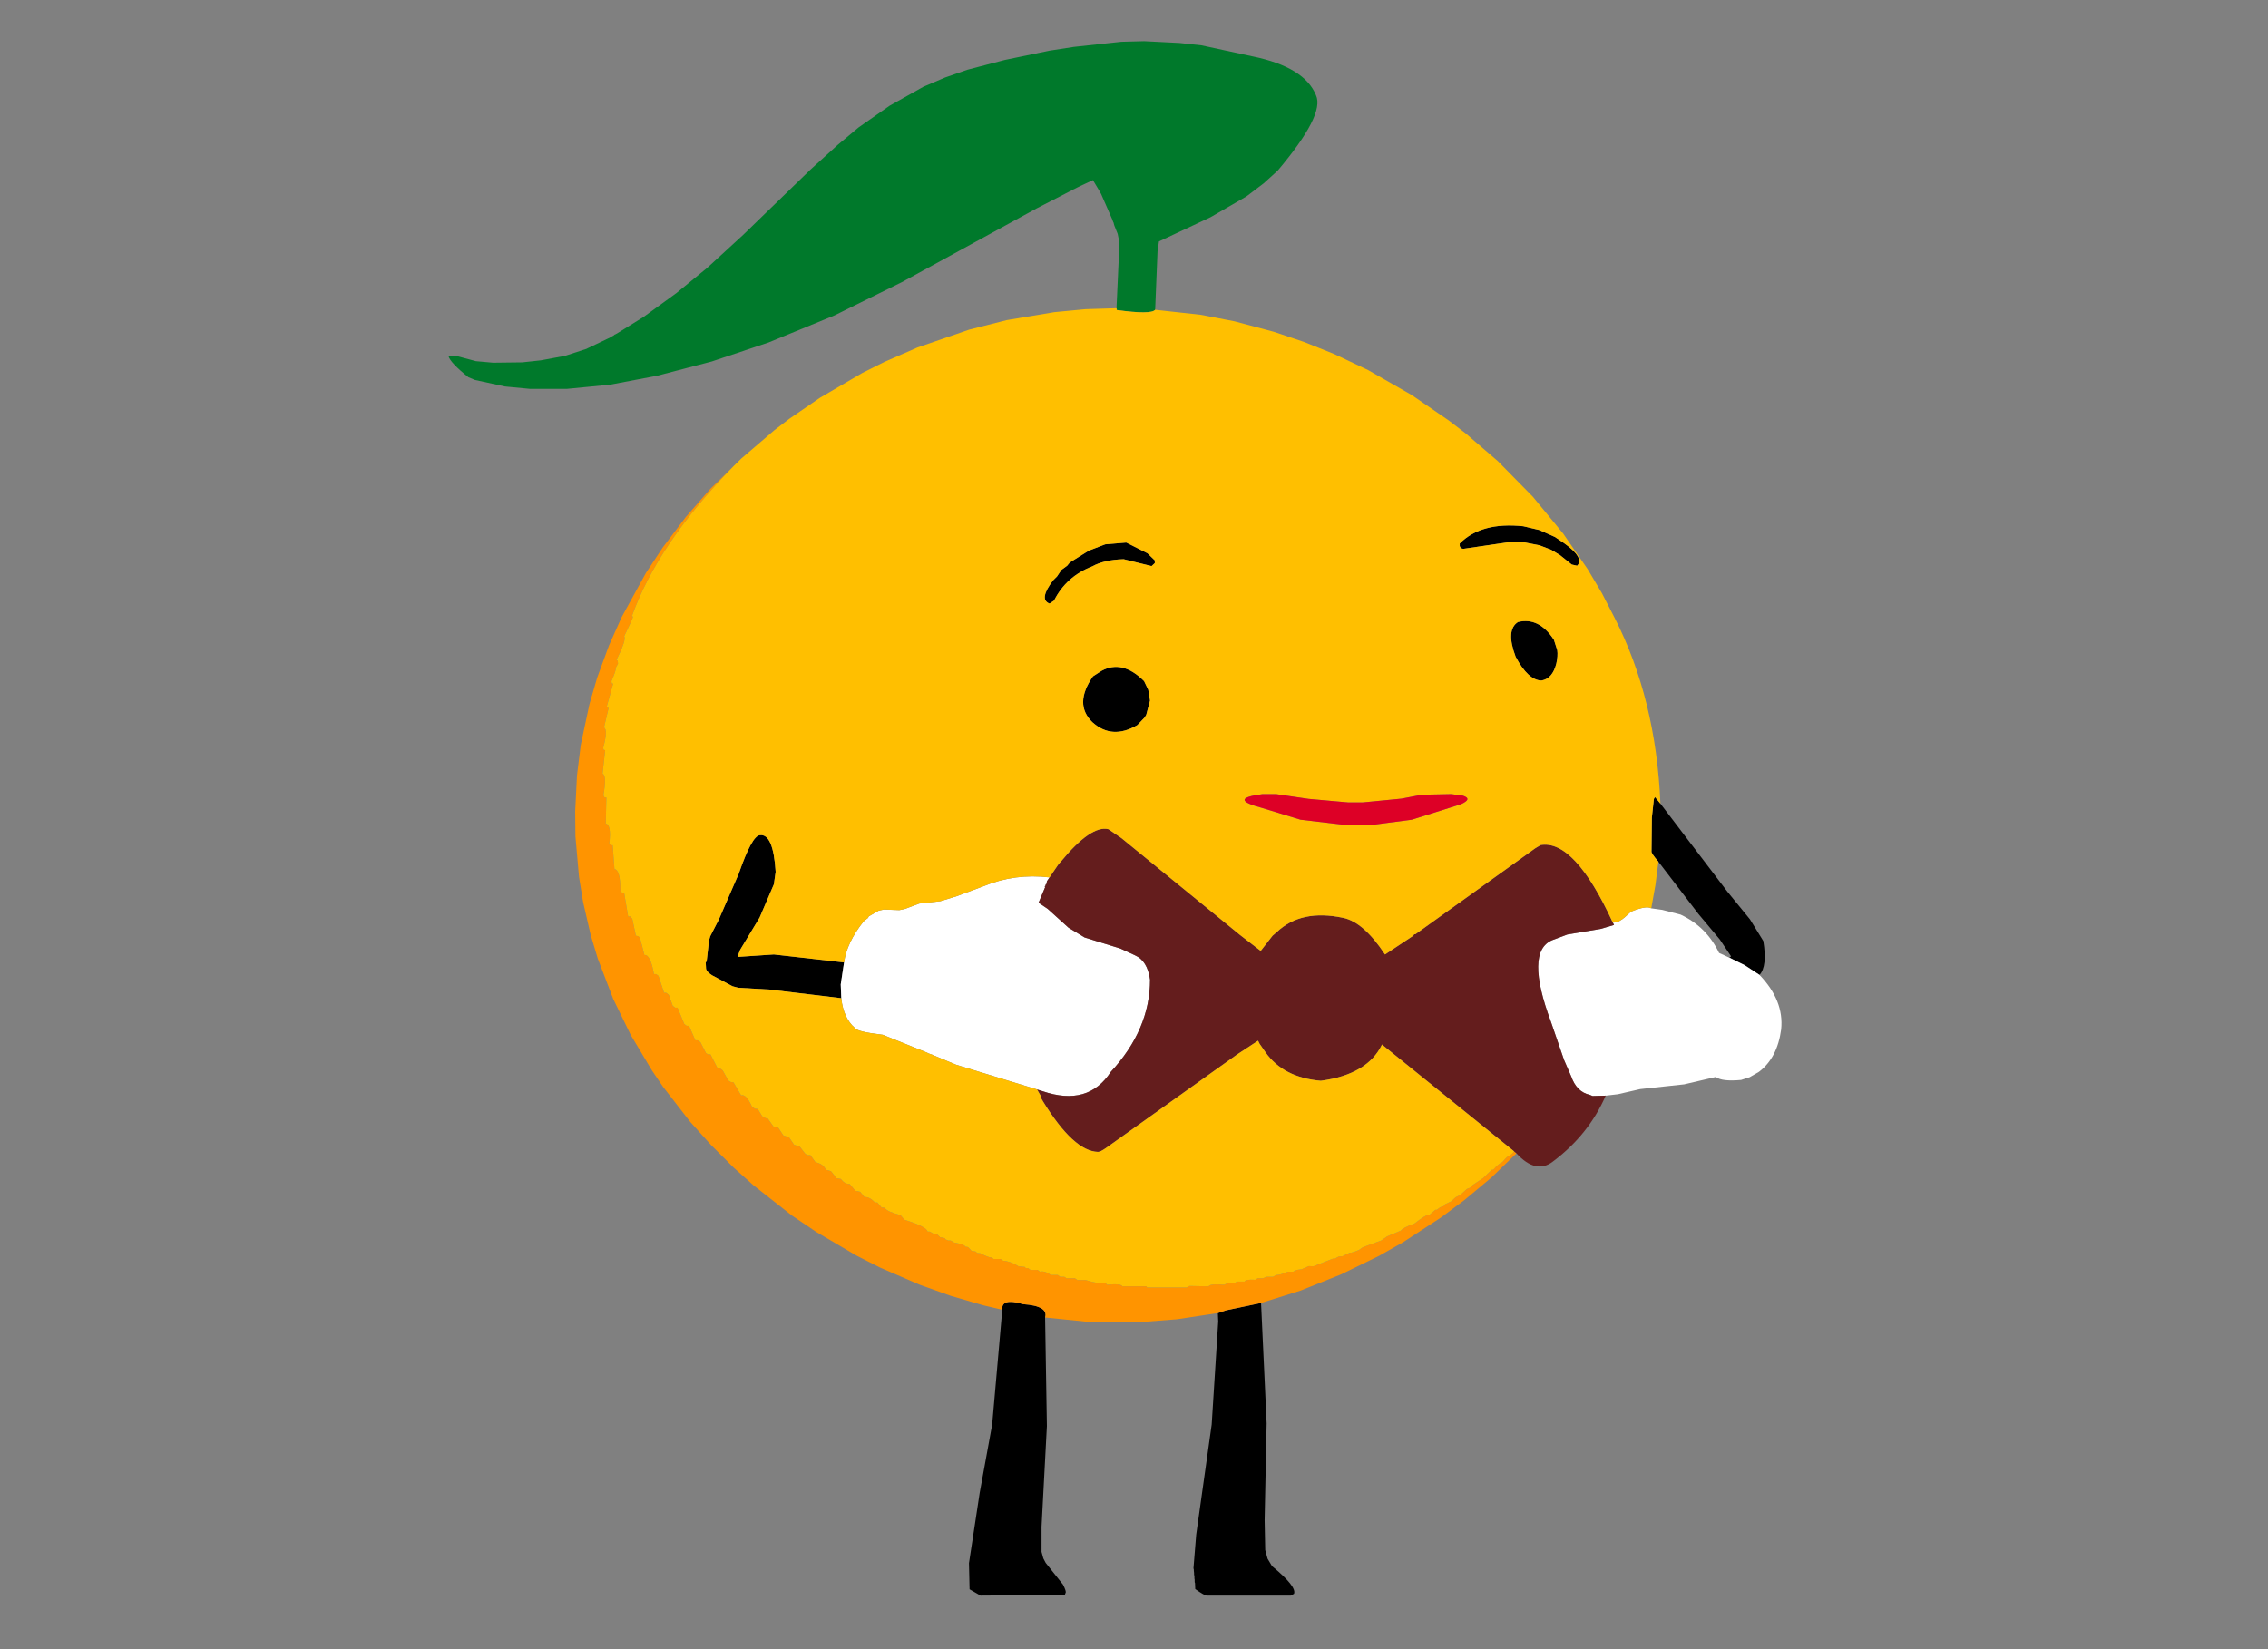 
<svg xmlns="http://www.w3.org/2000/svg" version="1.1" xmlns:xlink="http://www.w3.org/1999/xlink" preserveAspectRatio="none" x="0px" y="0px" width="550px" height="400px" viewBox="0 0 550 400">
<rect x="0" y="0" width="550" height="400" fill="#808080" stroke="none"/>
<defs>
<g id="Layer0_0_FILL">
<path fill="#000000" stroke="none" d="
M 512.75 370.25
L 504.35 389.6 500.75 396.6 500.25 398.35 499.25 407.1 498.85 407.6 499 410.35
Q 499.25 411.5 501.5 413
L 510.1 417.6 512.5 418.25 525.6 419 555.6 422.6 555.85 422.75 555.6 416.85 557 407.6 527.5 404.25 512.6 405.25 512.25 405.1 513.35 402.25 521.5 388.75 527.5 374.75 528.25 369.5
Q 527.25 353.35 521.6 354.1 518.25 354.35 512.75 370.25
M 649.75 673.5
L 650.1 672.6
Q 650.5 672 649 669.1
L 641.75 660 640.75 658.1 640 655.35 640 644.85 642.25 602.5 641.5 556.85
Q 643 552 632.25 551.25 623 548.5 623.5 553.6
L 619.25 601.85 614 630.6 609.5 660.1 609.75 671.1 614.35 673.75 649.75 673.5
M 714.1 555
L 714.25 558.5 711.5 601.85 705 648.1 703.85 662.25 704 662.85 704 663.35 704.1 664.25 704.1 664.85 704.25 665.75 704.25 666.5 704.35 667.1 704.35 668.1 704.5 668.5 704.6 671
Q 708.6 673.85 709.5 673.75
L 744.75 673.75 746.1 673
Q 747.35 670 736.85 661.35
L 735 658.25 734 654.6 733.75 642 734.6 601.35 732.25 550.75 717.5 553.85 714.1 555
M 897.85 338.1
L 897.35 338.85 896.5 346.75 896.35 360.85
Q 896.1 361.6 899.25 365.25
L 916.1 387.25 925.1 398 929.6 404.75 929.75 405.1 929.1 405.6 935.5 408.75 941.75 412.85
Q 945.1 409.25 943.35 398.6
L 937.75 389.5 928.25 377.85 900.1 340.85 897.85 338.1
M 865.1 240.85
Q 868.35 237.6 859.6 231.35
L 855.75 228.75 849.25 225.85 842.5 224.25
Q 824.85 222.35 815.75 231.5
L 815.75 232.6 816.25 233.5 817.25 233.75 836 231 842.85 231 849.25 232.25 854.1 234.1 857.85 236.35 862.85 240.35 865.1 240.85
M 650.75 240.85
L 648.35 242.6 646.5 245.35 644.85 247
Q 638.75 255 643.35 256.75
L 645.25 255.5
Q 650.35 245.35 661.35 241.1 666.25 238.35 674.5 238.1
L 686.25 241 687.6 239.75 687.6 238.6 684.5 235.6 675.6 231.1 666.75 231.85 659.85 234.5 651.85 239.5 650.75 240.85
M 840.25 264.5
Q 835 267.85 839.25 279.1 844.5 289 850.1 289.1 854.75 288.35 856.35 282 857.1 278.75 856.75 276.35
L 855.35 272
Q 849.1 262.35 840.25 264.5
M 684.85 293
L 683.1 289.35
Q 674 280.25 665.25 285
L 661.6 287.35
Q 653.5 299 661.35 306.6 669.6 314.1 680.25 307.85
L 683.35 304.6 684 303.5 685.6 297.5 684.85 293 Z"/>

<path fill="#FFFFFF" stroke="none" d="
M 673.1 401.75
L 658.1 397.1 651.35 393 642.6 385.1 638.75 382.5 641.5 376 641.35 375.6 641.85 375.1 641.6 374.85 642.1 374.6 642.25 373.5 643.35 371.85
Q 628.85 370.1 615.75 375.5
L 604.35 379.75 597.5 381.85 588.6 382.85 582.6 385.1 580.25 385.6 573.75 385.35 571.5 385.85 567.35 388.25 567.1 388.85 565.5 390.1 565.1 390.5
Q 558.1 399.35 557 407.6
L 555.6 416.85 555.85 422.75
Q 556.75 431 561.5 435.1 562.35 436.75 573.25 438
L 591.85 445.5 592.5 445.85 594 446.35 594.25 446.5 604.1 450.6 638.1 461 640.5 461.75
Q 659.6 468.25 669.1 453.6 685.6 435.75 685.6 414.85 684.5 406.85 679.25 404.6
L 673.1 401.75
M 880.6 391.85
L 875 393.5 861 395.85 854.6 398.25
Q 843.1 403.1 854.1 432.6
L 859.6 448.6 862.6 455.5
Q 864.85 462 870.35 463.25
L 871.6 463.75 877.1 463.6 882.25 463 891.6 460.85 910.1 458.85 923.35 455.75
Q 926 457.75 934 457
L 937.6 455.85 941.5 453.6
Q 949.25 447.75 950.85 435.75 952.1 423.6 941.75 412.85
L 935.5 408.75 929.1 405.6 924.75 403.6
Q 919.5 392.6 908.6 387.5
L 900.85 385.5 896.25 384.85
Q 894.25 383.6 887.75 386.25
L 884.85 388.85 884.6 389 884.35 389.25 882 390.75 880.1 390.85 880.6 391.85 Z"/>

<path fill="#FF9400" stroke="none" d="
M 839.6 487.85
L 838.6 487
Q 837.85 488.25 835.5 489.5
L 833.6 491.6
Q 832 492.25 829.85 494.75
L 829.25 494.75 825.6 498.25 821.1 501.25 820.25 502.25 818.75 502.85 816.1 505.25 814 506.35 812.25 508 809.6 509.25 809.1 510 807.6 510.5 806.1 511.6 805.5 511.6 803 513.75
Q 801.85 513.35 796.75 517.35 791.85 519.1 791 520.35
L 785.25 522.75 782.75 524.5 775 527.35 773.35 528.5
Q 770.1 529.85 769.6 529.6
L 766.5 531.1 764.85 531.25 763 532.25 762.5 532.1 754.25 535.35 752.35 535.25 749.25 536.6 747.25 536.85 745.75 537.6 743.5 537.6
Q 740.1 539.1 738.6 539
L 737.25 539.75 734.5 539.75 733.1 540.35 730.85 540.35 729.85 541
Q 725.6 540.75 725.35 541.75
L 722.25 541.75 721.1 542.35 718.35 542.35 716.75 543.1
Q 710.75 542.6 710.25 543.75
L 702.1 543.6 701 544.25 684.5 544.25 684.1 544.1 684.25 543.75 674 543.75
Q 673.35 542.5 667.6 543.1
L 666.85 542.35
Q 664 542.85 658.5 541.1
L 655.1 541.1 654 540.35 650.5 540.35 649.6 539.75 647.85 539.75 646.85 539 644 539
Q 641.25 537.1 639.35 537.6
L 638.35 536.85 635.35 536.85 634.35 536.1 633.35 536.1 633 535.6 630.35 535.35
Q 627.1 533.25 623.85 533
L 622.75 532.25 619.85 532.25 619 531.6
Q 618.1 531.85 614.25 529.85
L 613 529.75 612.25 529.1 610.6 528.85 609.1 527.25 608 527.1
Q 607.6 526.1 603.25 525.35
L 601.85 524.5 600.85 524.5 599.6 524 599.35 523.5 597.35 523.1 596.25 522 594.5 521.6 593 520.75 592.1 520.75
Q 591.85 518.75 582.35 515.75
L 580.75 513.85
Q 575 512.35 574.1 510.75
L 572.75 510.6 571 508.5 570 508.5
Q 567.6 506 565.6 506.25
L 563.75 504 561.75 503.6 559.35 500.75
Q 557.25 500.75 555.6 498.6
L 553.85 498.35 551.5 495.35 549.35 494.75
Q 548.25 492.25 545 491.6
L 542.85 488.6 541.75 488.6 540.75 488.1 538.35 485 536 484.25 533.85 481.1 531.5 480.35 529.35 477.1 527.35 476.6 524.85 473.1 524.1 473.1 522.6 472.25 520.75 469.25 519.6 469.1 518.35 468.35
Q 515.85 462.75 513.75 463.5
L 510.5 458 509.35 457.85 508.35 457.25 506 453 505 452.25 503.85 452.1 500.85 446.25 499.85 446.25 499 445.75 496.6 441.1 495.5 440.35 494.5 440.35 491.85 434.25 490.85 434.25 489.85 433.5 487 426.6 486 426.6 485 425.85 483.35 421.25 482.25 420.35 481.35 420.35 479 413.25 478 412.5 477.1 412.5
Q 475.6 404.1 473.1 404.5
L 471.25 397.35 470.6 396.6 469.5 396.35 468 389.25 467.1 388.25 466.25 388.25 464.6 378.5 463.75 378.35 463 377.5
Q 463 368.6 460.5 368.35
L 459.75 358.35 459.1 358.35 458.35 357.6
Q 459.25 349.6 456.85 349.25
L 457.1 338.25 456.35 338.25 455.85 337.35
Q 457.35 329 455.5 328.25
L 456.6 318.35 456 318.25 455.75 317.5
Q 457.85 309.75 456.1 308.85
L 458 300.85 457.75 300.1 457.25 300.1 459.85 290.75 459.85 290.35 459.35 290.35 459.25 289.35
Q 461.35 284.5 461 283.85
L 462 282 461.85 280.75 461.35 280.5
Q 465.6 271.85 464.6 270.5
L 468 263.25 468.25 262.25 467.85 262
Q 478.801 231.384 510.6 198.95
L 500.75 208.6 490.5 220.35 480.75 233.25 473.75 243.85 463.5 262.5 458.25 274.25 453.25 287.85 450 299 446.35 316.1 444.75 329 444 344.1 444.1 354.6 445.6 371.6 447.35 382.35 450.5 396 453.5 406 460 423 467.35 438.1 476.25 453 481 460 492.25 474.5 501 484.25 510.6 493.85 519 501.35 535.1 514 545.25 520.85 562.25 530.85 572.1 535.85 588.85 543.1 601.85 547.75 615.6 551.75 623.5 553.6
Q 623 548.5 632.25 551.25 643 552 641.5 556.85
L 658.75 558.6 680.75 558.85 696.85 557.6 714.1 555 717.5 553.85 732.25 550.75 749 545.5 765.85 538.75 781.75 531 791.75 525.35 807.85 514.85 817.6 507.6 829 498.1 839.6 487.85 Z"/>

<path fill="#641D1D" stroke="none" d="
M 668.1 351.6
Q 660.85 349.75 648 365.35
L 647.75 365.6 647 366.5 643.35 371.85 642.25 373.5 642.1 374.6 641.6 374.85 641.85 375.1 641.35 375.6 641.5 376 638.75 382.5 642.6 385.1 651.35 393 658.1 397.1 673.1 401.75 679.25 404.6
Q 684.5 406.85 685.6 414.85 685.6 435.75 669.1 453.6 659.6 468.25 640.5 461.75
L 638.1 461 639.75 463.85 639.6 464.25 640.6 466
Q 653.5 487 663.75 487.25 664.75 487.25 667.1 485.6
L 722.25 446.25 731 440.5 731.6 441.75 734.1 445.35
Q 741.6 456 757.35 457.35 777 454.75 783.1 442.1
L 783.35 442.35 838.6 487 839.6 487.85
Q 847.75 496.75 854.85 491.35 870 480 877.1 463.6
L 871.6 463.75 870.35 463.25
Q 864.85 462 862.6 455.5
L 859.6 448.6 854.1 432.6
Q 843.1 403.1 854.6 398.25
L 861 395.85 875 393.5 880.6 391.85 880.1 390.85
Q 864 355.85 849.75 358.25
L 847.5 359.6 797.1 395.75 796.6 395.75 796.25 396.35 784.35 404.25
Q 775.35 390.6 766.75 388.85 749.1 385.1 738.85 394.85
L 737.1 396.35 732.1 402.75 723.35 396 673.6 355.35 668.1 351.6 Z"/>

<path fill="#00792B" stroke="none" d="
M 733.35 80.1
L 739.25 74.75
Q 759.1 51.25 755.35 43.1 750.6 31.25 728.75 26.75
L 707.25 22.1 698 21.1 683.1 20.35 673.5 20.6 653.6 22.75 643.25 24.35 624.5 28.25 608.85 32.35 599.5 35.6 590.35 39.5 576.1 47.5 563.1 56.6 554.25 64 542.85 74.35 514.6 101.75 499.5 115.6 486.5 126.25 472.75 136.25 461.5 143.25 461.25 143.35 460.85 143.6 460.75 143.6 460.35 143.85 460.25 144 459.85 144.25 459.75 144.25 459.35 144.5 459.1 144.6 459 144.75 449.6 149.25 449.35 149.35 449.1 149.5 448.85 149.6 448.6 149.75 448.5 149.75 439.75 152.6 439.25 152.6 439 152.75 429.6 154.5 421.75 155.35 409.5 155.5 402.25 154.85 393.85 152.6 390.75 152.75
Q 391.5 155.5 399.1 161.6
L 401.85 162.75 414.5 165.5 425 166.5 440.5 166.5 458.6 164.75 478.35 161 501.35 155 525.25 147 553 135.6 581.35 121.6 638 90.6 653.25 82.75 653.5 82.6 653.75 82.5 655 81.85 655.25 81.75 655.5 81.6 655.75 81.5 656 81.35 661.6 78.75 664.5 83.6 664.6 83.85 665 84.5 669.75 95.35 669.85 95.75 670 96 670.1 96.35 670.25 96.6 670.35 96.85 670.35 97 670.6 97.85 672 101.35 672.75 105.1 671.5 132.6 671.6 133.35
Q 686.1 135.35 687.75 133.25
L 688.75 108.6 689.35 104.5 711 94.35 726.1 85.6 733.35 80.1 Z"/>

<path fill="#FFBF00" stroke="none" d="
M 831.75 196.85
L 818.1 185.1 811.1 179.75 795.6 169.1 777.25 158.6 763 151.85 750.25 146.75 737.6 142.5 721.1 138.1 706.85 135.35 687.75 133.25
Q 686.1 135.35 671.6 133.35
L 671.5 132.6 658.5 133 645.35 134.25 625.35 137.6 609.6 141.6 587.85 149.1 574.1 155.1 564.6 159.85 546.85 170.25 534.1 179 527.85 183.75 513.85 195.75
Q 512.208 197.366 510.6 198.95 478.801 231.384 467.85 262
L 468.25 262.25 468 263.25 464.6 270.5
Q 465.6 271.85 461.35 280.5
L 461.85 280.75 462 282 461 283.85
Q 461.35 284.5 459.25 289.35
L 459.35 290.35 459.85 290.35 459.85 290.75 457.25 300.1 457.75 300.1 458 300.85 456.1 308.85
Q 457.85 309.75 455.75 317.5
L 456 318.25 456.6 318.35 455.5 328.25
Q 457.35 329 455.85 337.35
L 456.35 338.25 457.1 338.25 456.85 349.25
Q 459.25 349.6 458.35 357.6
L 459.1 358.35 459.75 358.35 460.5 368.35
Q 463 368.6 463 377.5
L 463.75 378.35 464.6 378.5 466.25 388.25 467.1 388.25 468 389.25 469.5 396.35 470.6 396.6 471.25 397.35 473.1 404.5
Q 475.6 404.1 477.1 412.5
L 478 412.5 479 413.25 481.35 420.35 482.25 420.35 483.35 421.25 485 425.85 486 426.6 487 426.6 489.85 433.5 490.85 434.25 491.85 434.25 494.5 440.35 495.5 440.35 496.6 441.1 499 445.75 499.85 446.25 500.85 446.25 503.85 452.1 505 452.25 506 453 508.35 457.25 509.35 457.85 510.5 458 513.75 463.5
Q 515.85 462.75 518.35 468.35
L 519.6 469.1 520.75 469.25 522.6 472.25 524.1 473.1 524.85 473.1 527.35 476.6 529.35 477.1 531.5 480.35 533.85 481.1 536 484.25 538.35 485 540.75 488.1 541.75 488.6 542.85 488.6 545 491.6
Q 548.25 492.25 549.35 494.75
L 551.5 495.35 553.85 498.35 555.6 498.6
Q 557.25 500.75 559.35 500.75
L 561.75 503.6 563.75 504 565.6 506.25
Q 567.6 506 570 508.5
L 571 508.5 572.75 510.6 574.1 510.75
Q 575 512.35 580.75 513.85
L 582.35 515.75
Q 591.85 518.75 592.1 520.75
L 593 520.75 594.5 521.6 596.25 522 597.35 523.1 599.35 523.5 599.6 524 600.85 524.5 601.85 524.5 603.25 525.35
Q 607.6 526.1 608 527.1
L 609.1 527.25 610.6 528.85 612.25 529.1 613 529.75 614.25 529.85
Q 618.1 531.85 619 531.6
L 619.85 532.25 622.75 532.25 623.85 533
Q 627.1 533.25 630.35 535.35
L 633 535.6 633.35 536.1 634.35 536.1 635.35 536.85 638.35 536.85 639.35 537.6
Q 641.25 537.1 644 539
L 646.85 539 647.85 539.75 649.6 539.75 650.5 540.35 654 540.35 655.1 541.1 658.5 541.1
Q 664 542.85 666.85 542.35
L 667.6 543.1
Q 673.35 542.5 674 543.75
L 684.25 543.75 684.1 544.1 684.5 544.25 701 544.25 702.1 543.6 710.25 543.75
Q 710.75 542.6 716.75 543.1
L 718.35 542.35 721.1 542.35 722.25 541.75 725.35 541.75
Q 725.6 540.75 729.85 541
L 730.85 540.35 733.1 540.35 734.5 539.75 737.25 539.75 738.6 539
Q 740.1 539.1 743.5 537.6
L 745.75 537.6 747.25 536.85 749.25 536.6 752.35 535.25 754.25 535.35 762.5 532.1 763 532.25 764.85 531.25 766.5 531.1 769.6 529.6
Q 770.1 529.85 773.35 528.5
L 775 527.35 782.75 524.5 785.25 522.75 791 520.35
Q 791.85 519.1 796.75 517.35 801.85 513.35 803 513.75
L 805.5 511.6 806.1 511.6 807.6 510.5 809.1 510 809.6 509.25 812.25 508 814 506.35 816.1 505.25 818.75 502.85 820.25 502.25 821.1 501.25 825.6 498.25 829.25 494.75 829.85 494.75
Q 832 492.25 833.6 491.6
L 835.5 489.5
Q 837.85 488.25 838.6 487
L 783.35 442.35 783.1 442.1
Q 777 454.75 757.35 457.35 741.6 456 734.1 445.35
L 731.6 441.75 731 440.5 722.25 446.25 667.1 485.6
Q 664.75 487.25 663.75 487.25 653.5 487 640.6 466
L 639.6 464.25 639.75 463.85 638.1 461 604.1 450.6 594.25 446.5 594 446.35 592.5 445.85 591.85 445.5 573.25 438
Q 562.35 436.75 561.5 435.1 556.75 431 555.85 422.75
L 555.6 422.6 525.6 419 512.5 418.25 510.1 417.6 501.5 413
Q 499.25 411.5 499 410.35
L 498.85 407.6 499.25 407.1 500.25 398.35 500.75 396.6 504.35 389.6 512.75 370.25
Q 518.25 354.35 521.6 354.1 527.25 353.35 528.25 369.5
L 527.5 374.75 521.5 388.75 513.35 402.25 512.25 405.1 512.6 405.25 527.5 404.25 557 407.6
Q 558.1 399.35 565.1 390.5
L 565.5 390.1 567.1 388.85 567.35 388.25 571.5 385.85 573.75 385.35 580.25 385.6 582.6 385.1 588.6 382.85 597.5 381.85 604.35 379.75 615.75 375.5
Q 628.85 370.1 643.35 371.85
L 647 366.5 647.75 365.6 648 365.35
Q 660.85 349.75 668.1 351.6
L 673.6 355.35 723.35 396 732.1 402.75 737.1 396.35 738.85 394.85
Q 749.1 385.1 766.75 388.85 775.35 390.6 784.35 404.25
L 796.25 396.35 796.6 395.75 797.1 395.75 847.5 359.6 849.75 358.25
Q 864 355.85 880.1 390.85
L 882 390.75 884.35 389.25 884.6 389 884.85 388.85 887.75 386.25
Q 894.25 383.6 896.25 384.85
L 898 375.1 899.25 365.25
Q 896.1 361.6 896.35 360.85
L 896.5 346.75 897.35 338.85 897.85 338.1 900.1 340.85
Q 898.25 296.85 880.85 262.75
L 875.5 252.35 869.5 242.25 859.25 227.35 846.5 211.85 831.75 196.85
M 683.1 289.35
L 684.85 293 685.6 297.5 684 303.5 683.35 304.6 680.25 307.85
Q 669.6 314.1 661.35 306.6 653.5 299 661.6 287.35
L 665.25 285
Q 674 280.25 683.1 289.35
M 839.25 279.1
Q 835 267.85 840.25 264.5 849.1 262.35 855.35 272
L 856.75 276.35
Q 857.1 278.75 856.35 282 854.75 288.35 850.1 289.1 844.5 289 839.25 279.1
M 648.35 242.6
L 650.75 240.85 651.85 239.5 659.85 234.5 666.75 231.85 675.6 231.1 684.5 235.6 687.6 238.6 687.6 239.75 686.25 241 674.5 238.1
Q 666.25 238.35 661.35 241.1 650.35 245.35 645.25 255.5
L 643.35 256.75
Q 638.75 255 644.85 247
L 646.5 245.35 648.35 242.6
M 791.25 338.75
L 799.85 337.1 812.25 336.85 817.1 337.5
Q 821.25 338.85 816.25 341.1
L 795.6 347.6 779.1 349.75 769.25 350 748.85 347.6 732.5 342.6
Q 718 338.75 732.85 336.85
L 738.6 336.85 752.25 338.85 769 340.35 774.85 340.35 791.25 338.75
M 859.6 231.35
Q 868.35 237.6 865.1 240.85
L 862.85 240.35 857.85 236.35 854.1 234.1 849.25 232.25 842.85 231 836 231 817.25 233.75 816.25 233.5 815.75 232.6 815.75 231.5
Q 824.85 222.35 842.5 224.25
L 849.25 225.85 855.75 228.75 859.6 231.35 Z"/>

<path fill="#DD0026" stroke="none" d="
M 799.85 337.1
L 791.25 338.75 774.85 340.35 769 340.35 752.25 338.85 738.6 336.85 732.85 336.85
Q 718 338.75 732.5 342.6
L 748.85 347.6 769.25 350 779.1 349.75 795.6 347.6 816.25 341.1
Q 821.25 338.85 817.1 337.5
L 812.25 336.85 799.85 337.1 Z"/>
</g>
</defs>

<g transform="matrix( 0.577, 0, 0, 0.577, -116.7,-1.75) ">
<use xlink:href="#Layer0_0_FILL"/>
</g>
</svg>
